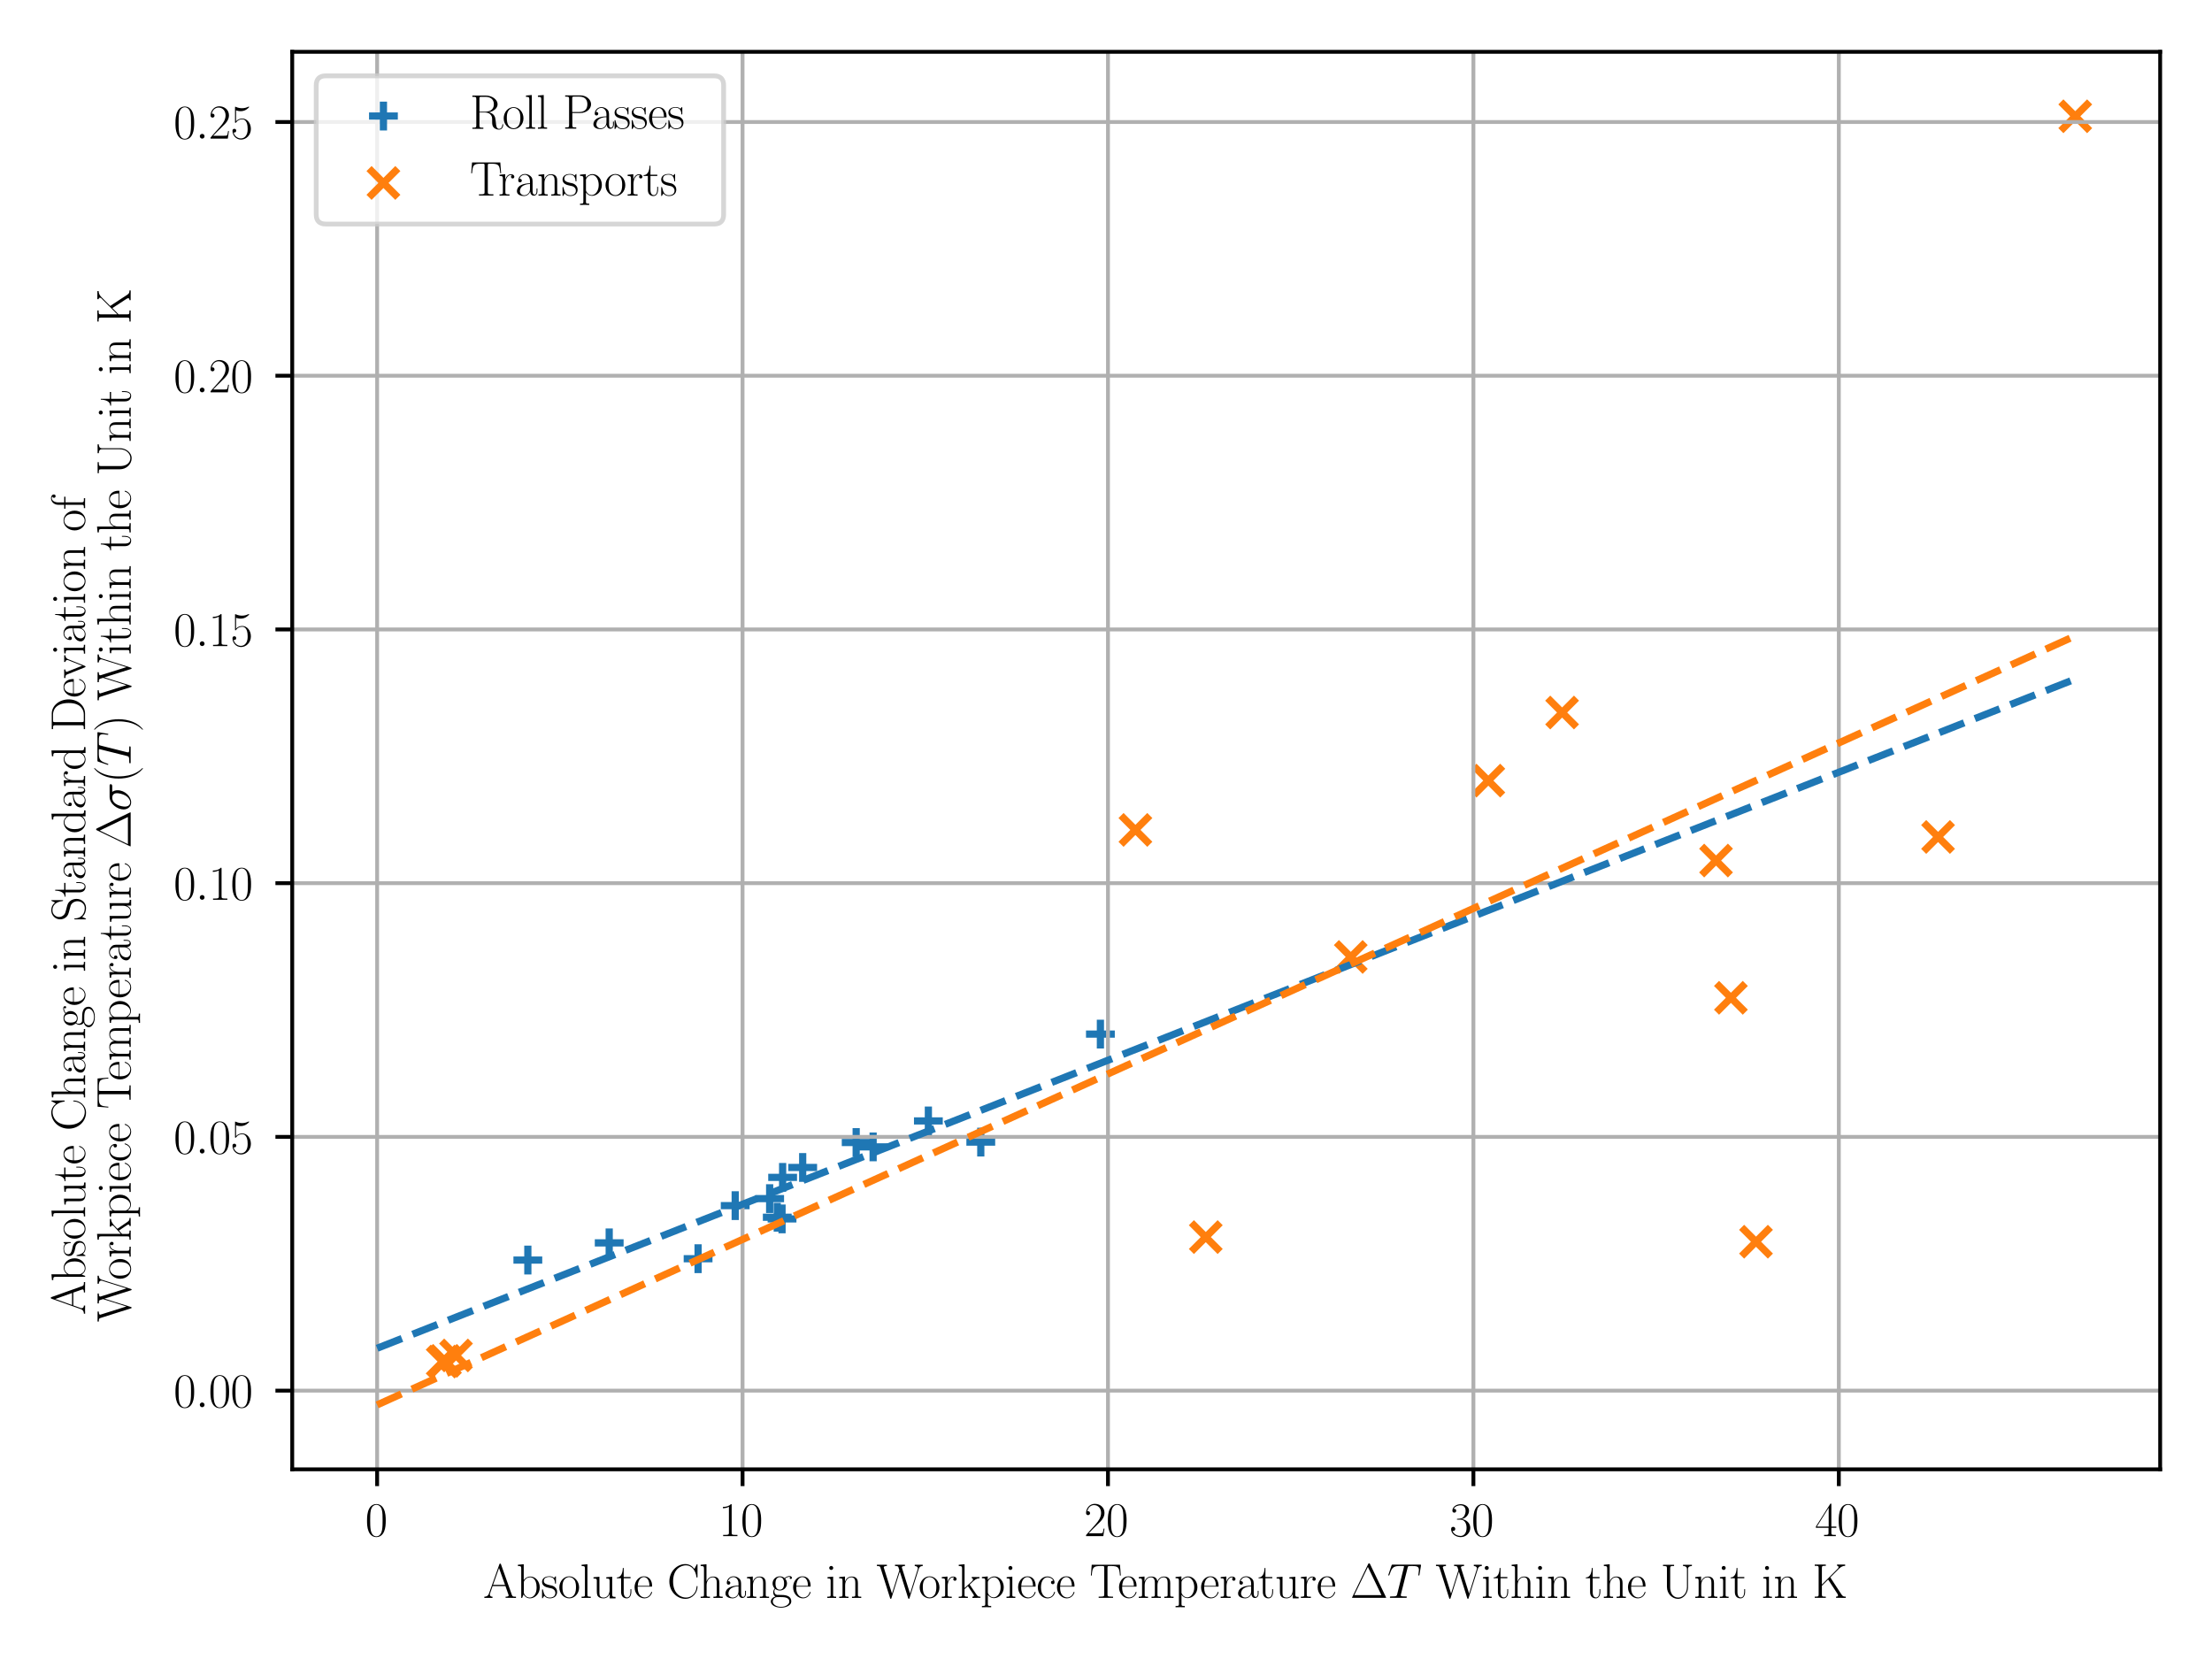 <?xml version="1.0" encoding="utf-8" standalone="no"?>
<!DOCTYPE svg PUBLIC "-//W3C//DTD SVG 1.1//EN"
  "http://www.w3.org/Graphics/SVG/1.1/DTD/svg11.dtd">
<svg xmlns:xlink="http://www.w3.org/1999/xlink" width="460.8pt" height="345.6pt" viewBox="0 0 460.8 345.6" xmlns="http://www.w3.org/2000/svg" version="1.1">
 <defs>
  <style type="text/css">*{stroke-linejoin: round; stroke-linecap: butt}</style>
 </defs>
 <g id="figure_1">
  <g id="patch_1">
   <path d="M 0 345.6 
L 460.8 345.6 
L 460.8 0 
L 0 0 
z
" style="fill: #ffffff"/>
  </g>
  <g id="axes_1">
   <g id="patch_2">
    <path d="M 60.876 306.089 
L 450 306.089 
L 450 10.8 
L 60.876 10.8 
z
" style="fill: #ffffff"/>
   </g>
   <g id="PathCollection_1">
    <defs>
     <path id="m8d5fe3d545" d="M -3 0 
L 3 0 
M 0 3 
L 0 -3 
" style="stroke: #1f77b4; stroke-width: 1.5"/>
    </defs>
    <g clip-path="url(#pdc86ee9c6d)">
     <use xlink:href="#m8d5fe3d545" x="109.959" y="262.491" style="fill: #1f77b4; stroke: #1f77b4; stroke-width: 1.5"/>
     <use xlink:href="#m8d5fe3d545" x="126.908" y="258.914" style="fill: #1f77b4; stroke: #1f77b4; stroke-width: 1.5"/>
     <use xlink:href="#m8d5fe3d545" x="163.035" y="245.269" style="fill: #1f77b4; stroke: #1f77b4; stroke-width: 1.5"/>
     <use xlink:href="#m8d5fe3d545" x="160.333" y="249.691" style="fill: #1f77b4; stroke: #1f77b4; stroke-width: 1.5"/>
     <use xlink:href="#m8d5fe3d545" x="167.214" y="243.201" style="fill: #1f77b4; stroke: #1f77b4; stroke-width: 1.5"/>
     <use xlink:href="#m8d5fe3d545" x="153.156" y="251.154" style="fill: #1f77b4; stroke: #1f77b4; stroke-width: 1.5"/>
     <use xlink:href="#m8d5fe3d545" x="229.234" y="215.424" style="fill: #1f77b4; stroke: #1f77b4; stroke-width: 1.5"/>
     <use xlink:href="#m8d5fe3d545" x="193.397" y="233.509" style="fill: #1f77b4; stroke: #1f77b4; stroke-width: 1.5"/>
     <use xlink:href="#m8d5fe3d545" x="178.357" y="238.003" style="fill: #1f77b4; stroke: #1f77b4; stroke-width: 1.5"/>
     <use xlink:href="#m8d5fe3d545" x="181.888" y="238.913" style="fill: #1f77b4; stroke: #1f77b4; stroke-width: 1.5"/>
     <use xlink:href="#m8d5fe3d545" x="161.917" y="253.575" style="fill: #1f77b4; stroke: #1f77b4; stroke-width: 1.5"/>
     <use xlink:href="#m8d5fe3d545" x="162.913" y="253.921" style="fill: #1f77b4; stroke: #1f77b4; stroke-width: 1.5"/>
     <use xlink:href="#m8d5fe3d545" x="204.315" y="237.921" style="fill: #1f77b4; stroke: #1f77b4; stroke-width: 1.5"/>
     <use xlink:href="#m8d5fe3d545" x="145.424" y="262.209" style="fill: #1f77b4; stroke: #1f77b4; stroke-width: 1.5"/>
    </g>
   </g>
   <g id="PathCollection_2">
    <defs>
     <path id="m61ace11e15" d="M -3 3 
L 3 -3 
M -3 -3 
L 3 3 
" style="stroke: #ff7f0e; stroke-width: 1.5"/>
    </defs>
    <g clip-path="url(#pdc86ee9c6d)">
     <use xlink:href="#m61ace11e15" x="236.529" y="172.887" style="fill: #ff7f0e; stroke: #ff7f0e; stroke-width: 1.5"/>
     <use xlink:href="#m61ace11e15" x="251.186" y="257.71" style="fill: #ff7f0e; stroke: #ff7f0e; stroke-width: 1.5"/>
     <use xlink:href="#m61ace11e15" x="310.045" y="162.616" style="fill: #ff7f0e; stroke: #ff7f0e; stroke-width: 1.5"/>
     <use xlink:href="#m61ace11e15" x="281.39" y="199.35" style="fill: #ff7f0e; stroke: #ff7f0e; stroke-width: 1.5"/>
     <use xlink:href="#m61ace11e15" x="357.481" y="179.267" style="fill: #ff7f0e; stroke: #ff7f0e; stroke-width: 1.5"/>
     <use xlink:href="#m61ace11e15" x="325.415" y="148.43" style="fill: #ff7f0e; stroke: #ff7f0e; stroke-width: 1.5"/>
     <use xlink:href="#m61ace11e15" x="432.313" y="24.222" style="fill: #ff7f0e; stroke: #ff7f0e; stroke-width: 1.5"/>
     <use xlink:href="#m61ace11e15" x="360.581" y="207.86" style="fill: #ff7f0e; stroke: #ff7f0e; stroke-width: 1.5"/>
     <use xlink:href="#m61ace11e15" x="403.736" y="174.353" style="fill: #ff7f0e; stroke: #ff7f0e; stroke-width: 1.5"/>
     <use xlink:href="#m61ace11e15" x="365.809" y="258.67" style="fill: #ff7f0e; stroke: #ff7f0e; stroke-width: 1.5"/>
     <use xlink:href="#m61ace11e15" x="94.997" y="282.363" style="fill: #ff7f0e; stroke: #ff7f0e; stroke-width: 1.5"/>
     <use xlink:href="#m61ace11e15" x="92.214" y="283.641" style="fill: #ff7f0e; stroke: #ff7f0e; stroke-width: 1.5"/>
     <use xlink:href="#m61ace11e15" x="92.7" y="283.493" style="fill: #ff7f0e; stroke: #ff7f0e; stroke-width: 1.5"/>
    </g>
   </g>
   <g id="matplotlib.axis_1">
    <g id="xtick_1">
     <g id="line2d_1">
      <path d="M 78.563 306.089 
L 78.563 10.8 
" clip-path="url(#pdc86ee9c6d)" style="fill: none; stroke: #b0b0b0; stroke-width: 0.8; stroke-linecap: square"/>
     </g>
     <g id="line2d_2">
      <defs>
       <path id="m694c0a8896" d="M 0 0 
L 0 3.5 
" style="stroke: #000000; stroke-width: 0.8"/>
      </defs>
      <g>
       <use xlink:href="#m694c0a8896" x="78.563" y="306.089" style="stroke: #000000; stroke-width: 0.8"/>
      </g>
     </g>
     <g id="text_1">
      <!-- $\mathdefault{0}$ -->
      <g transform="translate(76.073 320.007) scale(0.1 -0.1)">
       <defs>
        <path id="CMR17-30" d="M 2688 2025 
C 2688 2416 2682 3080 2413 3591 
C 2176 4039 1798 4198 1466 4198 
C 1158 4198 768 4058 525 3597 
C 269 3118 243 2524 243 2025 
C 243 1661 250 1106 448 619 
C 723 -39 1216 -128 1466 -128 
C 1760 -128 2208 -7 2470 600 
C 2662 1042 2688 1559 2688 2025 
z
M 1466 -26 
C 1056 -26 813 325 723 812 
C 653 1188 653 1738 653 2096 
C 653 2588 653 2997 736 3387 
C 858 3929 1216 4096 1466 4096 
C 1728 4096 2067 3923 2189 3400 
C 2272 3036 2278 2607 2278 2096 
C 2278 1680 2278 1169 2202 792 
C 2067 95 1690 -26 1466 -26 
z
" transform="scale(0.016)"/>
       </defs>
       <use xlink:href="#CMR17-30" transform="scale(0.996)"/>
      </g>
     </g>
    </g>
    <g id="xtick_2">
     <g id="line2d_3">
      <path d="M 154.688 306.089 
L 154.688 10.8 
" clip-path="url(#pdc86ee9c6d)" style="fill: none; stroke: #b0b0b0; stroke-width: 0.8; stroke-linecap: square"/>
     </g>
     <g id="line2d_4">
      <g>
       <use xlink:href="#m694c0a8896" x="154.688" y="306.089" style="stroke: #000000; stroke-width: 0.8"/>
      </g>
     </g>
     <g id="text_2">
      <!-- $\mathdefault{10}$ -->
      <g transform="translate(149.706 320.007) scale(0.1 -0.1)">
       <defs>
        <path id="CMR17-31" d="M 1702 4058 
C 1702 4192 1696 4192 1606 4192 
C 1357 3916 979 3827 621 3827 
C 602 3827 570 3827 563 3808 
C 557 3795 557 3782 557 3648 
C 755 3648 1088 3686 1344 3839 
L 1344 461 
C 1344 236 1331 160 781 160 
L 589 160 
L 589 0 
C 896 0 1216 0 1523 0 
C 1830 0 2150 0 2458 0 
L 2458 160 
L 2266 160 
C 1715 160 1702 230 1702 458 
L 1702 4058 
z
" transform="scale(0.016)"/>
       </defs>
       <use xlink:href="#CMR17-31" transform="scale(0.996)"/>
       <use xlink:href="#CMR17-30" transform="translate(45.69 0) scale(0.996)"/>
      </g>
     </g>
    </g>
    <g id="xtick_3">
     <g id="line2d_5">
      <path d="M 230.812 306.089 
L 230.812 10.8 
" clip-path="url(#pdc86ee9c6d)" style="fill: none; stroke: #b0b0b0; stroke-width: 0.8; stroke-linecap: square"/>
     </g>
     <g id="line2d_6">
      <g>
       <use xlink:href="#m694c0a8896" x="230.812" y="306.089" style="stroke: #000000; stroke-width: 0.8"/>
      </g>
     </g>
     <g id="text_3">
      <!-- $\mathdefault{20}$ -->
      <g transform="translate(225.831 320.007) scale(0.1 -0.1)">
       <defs>
        <path id="CMR17-32" d="M 2669 989 
L 2554 989 
C 2490 536 2438 459 2413 420 
C 2381 369 1920 369 1830 369 
L 602 369 
C 832 619 1280 1072 1824 1597 
C 2214 1967 2669 2402 2669 3035 
C 2669 3790 2067 4224 1395 4224 
C 691 4224 262 3604 262 3030 
C 262 2780 448 2748 525 2748 
C 589 2748 781 2787 781 3010 
C 781 3207 614 3264 525 3264 
C 486 3264 448 3258 422 3245 
C 544 3790 915 4058 1306 4058 
C 1862 4058 2227 3617 2227 3035 
C 2227 2479 1901 2000 1536 1584 
L 262 146 
L 262 0 
L 2515 0 
L 2669 989 
z
" transform="scale(0.016)"/>
       </defs>
       <use xlink:href="#CMR17-32" transform="scale(0.996)"/>
       <use xlink:href="#CMR17-30" transform="translate(45.69 0) scale(0.996)"/>
      </g>
     </g>
    </g>
    <g id="xtick_4">
     <g id="line2d_7">
      <path d="M 306.937 306.089 
L 306.937 10.8 
" clip-path="url(#pdc86ee9c6d)" style="fill: none; stroke: #b0b0b0; stroke-width: 0.8; stroke-linecap: square"/>
     </g>
     <g id="line2d_8">
      <g>
       <use xlink:href="#m694c0a8896" x="306.937" y="306.089" style="stroke: #000000; stroke-width: 0.8"/>
      </g>
     </g>
     <g id="text_4">
      <!-- $\mathdefault{30}$ -->
      <g transform="translate(301.955 320.007) scale(0.1 -0.1)">
       <defs>
        <path id="CMR17-33" d="M 1414 2157 
C 1984 2157 2234 1662 2234 1090 
C 2234 320 1824 25 1453 25 
C 1114 25 563 194 390 693 
C 422 680 454 680 486 680 
C 640 680 755 782 755 948 
C 755 1133 614 1216 486 1216 
C 378 1216 211 1165 211 926 
C 211 335 787 -128 1466 -128 
C 2176 -128 2720 430 2720 1085 
C 2720 1707 2208 2157 1600 2227 
C 2086 2328 2554 2756 2554 3329 
C 2554 3820 2048 4179 1472 4179 
C 890 4179 378 3829 378 3329 
C 378 3110 544 3072 627 3072 
C 762 3072 877 3155 877 3321 
C 877 3486 762 3569 627 3569 
C 602 3569 570 3569 544 3557 
C 730 3959 1235 4032 1459 4032 
C 1683 4032 2106 3925 2106 3320 
C 2106 3143 2080 2828 1862 2550 
C 1670 2304 1453 2304 1242 2284 
C 1210 2284 1062 2269 1037 2269 
C 992 2263 966 2257 966 2208 
C 966 2163 973 2157 1101 2157 
L 1414 2157 
z
" transform="scale(0.016)"/>
       </defs>
       <use xlink:href="#CMR17-33" transform="scale(0.996)"/>
       <use xlink:href="#CMR17-30" transform="translate(45.69 0) scale(0.996)"/>
      </g>
     </g>
    </g>
    <g id="xtick_5">
     <g id="line2d_9">
      <path d="M 383.061 306.089 
L 383.061 10.8 
" clip-path="url(#pdc86ee9c6d)" style="fill: none; stroke: #b0b0b0; stroke-width: 0.8; stroke-linecap: square"/>
     </g>
     <g id="line2d_10">
      <g>
       <use xlink:href="#m694c0a8896" x="383.061" y="306.089" style="stroke: #000000; stroke-width: 0.8"/>
      </g>
     </g>
     <g id="text_5">
      <!-- $\mathdefault{40}$ -->
      <g transform="translate(378.08 320.007) scale(0.1 -0.1)">
       <defs>
        <path id="CMR17-34" d="M 2150 4122 
C 2150 4256 2144 4256 2029 4256 
L 128 1254 
L 128 1088 
L 1779 1088 
L 1779 457 
C 1779 224 1766 160 1318 160 
L 1197 160 
L 1197 0 
C 1402 0 1747 0 1965 0 
C 2182 0 2528 0 2733 0 
L 2733 160 
L 2611 160 
C 2163 160 2150 224 2150 457 
L 2150 1088 
L 2803 1088 
L 2803 1254 
L 2150 1254 
L 2150 4122 
z
M 1798 3703 
L 1798 1254 
L 256 1254 
L 1798 3703 
z
" transform="scale(0.016)"/>
       </defs>
       <use xlink:href="#CMR17-34" transform="scale(0.996)"/>
       <use xlink:href="#CMR17-30" transform="translate(45.69 0) scale(0.996)"/>
      </g>
     </g>
    </g>
    <g id="text_6">
     <!-- Absolute Change in Workpiece Temperature $\Delta\Temperature$ Within the Unit in \unit{\kelvin} -->
     <g transform="translate(100.666 332.863) scale(0.1 -0.1)">
      <defs>
       <path id="CMR17-41" d="M 2323 4378 
C 2291 4461 2278 4480 2214 4480 
C 2150 4480 2138 4461 2106 4378 
L 749 566 
C 627 223 371 153 147 153 
L 147 -13 
C 262 0 518 0 640 0 
C 800 0 1056 0 1210 -13 
L 1210 153 
C 909 153 864 361 864 439 
C 864 497 877 530 890 569 
L 1229 1536 
L 2906 1536 
L 3290 442 
C 3322 365 3322 352 3322 327 
C 3322 153 3046 153 2925 153 
L 2925 0 
C 3110 0 3443 0 3642 0 
C 3808 0 4128 0 4282 -13 
L 4282 153 
C 3942 153 3827 153 3744 387 
L 2323 4378 
z
M 2067 3893 
L 2848 1702 
L 1286 1702 
L 2067 3893 
z
" transform="scale(0.016)"/>
       <path id="CMR17-62" d="M 960 4396 
L 198 4326 
L 198 4160 
C 576 4160 634 4122 634 3817 
L 634 -13 
L 749 -13 
L 934 441 
C 1120 141 1395 -64 1766 -64 
C 2406 -64 3053 500 3053 1370 
C 3053 2188 2477 2790 1830 2790 
C 1434 2790 1152 2579 960 2330 
L 960 4396 
z
M 973 2004 
C 973 2118 973 2138 1062 2272 
C 1312 2657 1670 2688 1792 2688 
C 1984 2688 2643 2585 2643 1376 
C 2643 108 1888 38 1734 38 
C 1536 38 1248 114 1043 486 
C 973 608 973 621 973 735 
L 973 2004 
z
" transform="scale(0.016)"/>
       <path id="CMR17-73" d="M 1978 2697 
C 1978 2813 1971 2819 1933 2819 
C 1907 2819 1901 2813 1824 2717 
C 1805 2691 1747 2626 1728 2601 
C 1523 2819 1235 2819 1126 2819 
C 416 2819 160 2447 160 2076 
C 160 1498 813 1365 998 1325 
C 1402 1243 1542 1217 1677 1101 
C 1760 1025 1901 884 1901 654 
C 1901 384 1747 38 1158 38 
C 602 38 403 460 288 1021 
C 269 1110 269 1117 218 1117 
C 166 1117 160 1110 160 983 
L 160 63 
C 160 -51 166 -58 205 -58 
C 237 -58 243 -51 275 0 
C 314 57 410 211 448 276 
C 576 103 800 -64 1158 -64 
C 1792 -64 2131 283 2131 784 
C 2131 1112 1958 1285 1875 1362 
C 1683 1561 1459 1606 1190 1657 
C 838 1735 390 1825 390 2217 
C 390 2383 480 2737 1126 2737 
C 1811 2737 1850 2094 1862 1888 
C 1869 1856 1901 1849 1920 1849 
C 1978 1849 1978 1869 1978 1978 
L 1978 2697 
z
" transform="scale(0.016)"/>
       <path id="CMR17-6f" d="M 2758 1356 
C 2758 2176 2163 2816 1466 2816 
C 768 2816 173 2176 173 1356 
C 173 551 768 -64 1466 -64 
C 2163 -64 2758 551 2758 1356 
z
M 1466 51 
C 1165 51 909 230 762 480 
C 602 767 582 1126 582 1408 
C 582 1677 595 2010 762 2298 
C 890 2509 1139 2714 1466 2714 
C 1754 2714 1997 2554 2150 2330 
C 2349 2029 2349 1607 2349 1408 
C 2349 1158 2336 775 2163 467 
C 1984 173 1709 51 1466 51 
z
" transform="scale(0.016)"/>
       <path id="CMR17-6c" d="M 979 4396 
L 218 4326 
L 218 4160 
C 595 4160 653 4122 653 3817 
L 653 426 
C 653 184 627 153 218 153 
L 218 -13 
C 371 0 653 0 813 0 
C 979 0 1261 0 1414 -13 
L 1414 153 
C 1005 153 979 178 979 426 
L 979 4396 
z
" transform="scale(0.016)"/>
       <path id="CMR17-75" d="M 1882 2693 
L 1882 2528 
C 2259 2528 2317 2489 2317 2186 
L 2317 1032 
C 2317 500 2029 38 1555 38 
C 1030 38 986 348 986 678 
L 986 2763 
L 211 2693 
L 211 2528 
C 467 2528 640 2528 646 2274 
L 646 1058 
C 646 633 646 361 813 183 
C 896 101 1056 -64 1517 -64 
C 2061 -64 2272 377 2323 506 
L 2330 506 
L 2330 -63 
L 3091 -63 
L 3091 128 
C 2714 128 2656 166 2656 473 
L 2656 2763 
L 1882 2693 
z
" transform="scale(0.016)"/>
       <path id="CMR17-74" d="M 966 2560 
L 1862 2560 
L 1862 2725 
L 966 2725 
L 966 3904 
L 851 3904 
C 838 3245 614 2668 70 2668 
L 70 2560 
L 627 2560 
L 627 771 
C 627 650 627 -64 1370 -64 
C 1747 -64 1965 306 1965 777 
L 1965 1140 
L 1850 1140 
L 1850 783 
C 1850 344 1677 51 1408 51 
C 1222 51 966 178 966 758 
L 966 2560 
z
" transform="scale(0.016)"/>
       <path id="CMR17-65" d="M 2438 1472 
C 2464 1498 2464 1511 2464 1576 
C 2464 2238 2118 2816 1389 2816 
C 710 2816 173 2169 173 1383 
C 173 551 781 -64 1459 -64 
C 2176 -64 2458 607 2458 740 
C 2458 784 2419 784 2406 784 
C 2362 784 2355 771 2330 696 
C 2189 265 1837 51 1504 51 
C 1229 51 954 203 781 480 
C 582 803 582 1176 582 1472 
L 2438 1472 
z
M 589 1568 
C 634 2505 1126 2714 1382 2714 
C 1818 2714 2112 2297 2118 1568 
L 589 1568 
z
" transform="scale(0.016)"/>
       <path id="CMR17-43" d="M 3974 4289 
C 3974 4403 3968 4410 3930 4410 
C 3904 4410 3898 4403 3853 4327 
L 3571 3792 
C 3258 4187 2874 4416 2381 4416 
C 1286 4416 294 3456 294 2148 
C 294 826 1286 -128 2387 -128 
C 3366 -128 3974 730 3974 1461 
C 3974 1524 3974 1550 3917 1550 
C 3866 1550 3866 1531 3859 1474 
C 3808 585 3168 38 2477 38 
C 1824 38 781 495 781 2147 
C 781 3805 1843 4250 2464 4250 
C 3187 4250 3712 3628 3834 2745 
C 3846 2668 3846 2655 3904 2655 
C 3974 2655 3974 2668 3974 2783 
L 3974 4289 
z
" transform="scale(0.016)"/>
       <path id="CMR17-68" d="M 2656 1933 
C 2656 2259 2592 2790 1837 2790 
C 1312 2790 1056 2368 979 2157 
L 973 2157 
L 973 4396 
L 211 4326 
L 211 4160 
C 589 4160 646 4122 646 3817 
L 646 426 
C 646 184 621 153 211 153 
L 211 -13 
C 365 0 646 0 813 0 
C 979 0 1267 0 1421 -13 
L 1421 153 
C 1011 153 986 178 986 428 
L 986 1658 
C 986 2247 1344 2688 1792 2688 
C 2266 2688 2317 2266 2317 1958 
L 2317 428 
C 2317 184 2291 153 1882 153 
L 1882 -13 
C 2035 0 2317 0 2483 0 
C 2650 0 2938 0 3091 -13 
L 3091 153 
C 2682 153 2656 178 2656 428 
L 2656 1933 
z
" transform="scale(0.016)"/>
       <path id="CMR17-61" d="M 2304 1653 
C 2304 2072 2304 2294 2035 2543 
C 1798 2752 1523 2816 1306 2816 
C 800 2816 435 2407 435 1971 
C 435 1728 627 1728 666 1728 
C 749 1728 896 1778 896 1954 
C 896 2112 774 2181 666 2181 
C 640 2181 608 2174 589 2168 
C 723 2592 1069 2714 1293 2714 
C 1613 2714 1965 2429 1965 1885 
L 1965 1600 
C 1587 1600 1133 1549 774 1357 
C 371 1133 256 813 256 570 
C 256 77 832 -64 1171 -64 
C 1523 -64 1850 139 1990 511 
C 2003 233 2182 -18 2464 -18 
C 2598 -18 2938 70 2938 567 
L 2938 920 
L 2822 920 
L 2822 562 
C 2822 178 2650 128 2566 128 
C 2304 128 2304 458 2304 738 
L 2304 1653 
z
M 1965 870 
C 1965 317 1568 38 1216 38 
C 896 38 646 275 646 570 
C 646 761 730 1100 1101 1305 
C 1408 1478 1760 1504 1965 1504 
L 1965 870 
z
" transform="scale(0.016)"/>
       <path id="CMR17-6e" d="M 2656 1933 
C 2656 2259 2592 2790 1837 2790 
C 1331 2790 1069 2400 973 2144 
L 966 2144 
L 966 2790 
L 211 2720 
L 211 2554 
C 589 2554 646 2515 646 2208 
L 646 428 
C 646 184 621 153 211 153 
L 211 -13 
C 365 0 646 0 813 0 
C 979 0 1267 0 1421 -13 
L 1421 153 
C 1011 153 986 178 986 428 
L 986 1658 
C 986 2247 1344 2688 1792 2688 
C 2266 2688 2317 2266 2317 1958 
L 2317 428 
C 2317 184 2291 153 1882 153 
L 1882 -13 
C 2035 0 2317 0 2483 0 
C 2650 0 2938 0 3091 -13 
L 3091 153 
C 2682 153 2656 178 2656 428 
L 2656 1933 
z
" transform="scale(0.016)"/>
       <path id="CMR17-67" d="M 710 1164 
C 832 1068 1043 960 1299 960 
C 1805 960 2240 1357 2240 1888 
C 2240 2054 2189 2310 1997 2509 
C 2176 2692 2438 2752 2586 2752 
C 2611 2752 2650 2752 2682 2734 
C 2656 2728 2598 2703 2598 2605 
C 2598 2527 2656 2471 2739 2471 
C 2835 2471 2886 2533 2886 2614 
C 2886 2731 2790 2854 2586 2854 
C 2330 2854 2106 2738 1926 2580 
C 1734 2753 1504 2816 1299 2816 
C 794 2816 358 2419 358 1888 
C 358 1522 570 1292 634 1228 
C 442 1004 442 743 442 711 
C 442 545 506 302 723 168 
C 390 85 128 -169 128 -486 
C 128 -943 736 -1280 1466 -1280 
C 2170 -1280 2803 -956 2803 -479 
C 2803 384 1856 384 1363 384 
C 1216 384 954 384 922 391 
C 723 423 589 602 589 826 
C 589 883 589 1024 710 1164 
z
M 1299 1068 
C 736 1068 736 1760 736 1889 
C 736 2016 736 2708 1299 2708 
C 1862 2708 1862 2016 1862 1889 
C 1862 1760 1862 1068 1299 1068 
z
M 1466 -1171 
C 826 -1171 384 -835 384 -486 
C 384 -289 493 -105 634 -4 
C 794 104 858 104 1293 104 
C 1818 104 2547 104 2547 -486 
C 2547 -835 2106 -1171 1466 -1171 
z
" transform="scale(0.016)"/>
       <path id="CMR17-69" d="M 992 3909 
C 992 4049 877 4170 730 4170 
C 589 4170 467 4056 467 3909 
C 467 3769 582 3648 730 3648 
C 870 3648 992 3763 992 3909 
z
M 243 2706 
L 243 2541 
C 602 2541 653 2502 653 2197 
L 653 427 
C 653 184 627 153 218 153 
L 218 -13 
C 371 0 646 0 806 0 
C 960 0 1222 0 1370 -13 
L 1370 153 
C 992 153 979 191 979 420 
L 979 2776 
L 243 2706 
z
" transform="scale(0.016)"/>
       <path id="CMR17-57" d="M 5523 3764 
C 5581 3936 5677 4160 6048 4160 
L 6048 4326 
C 5939 4326 5715 4326 5600 4326 
C 5440 4326 5158 4326 5005 4332 
L 5005 4160 
C 5293 4160 5414 4000 5414 3847 
C 5414 3802 5408 3777 5382 3707 
L 4390 555 
L 3347 3873 
C 3328 3937 3322 3963 3322 3988 
C 3322 4160 3603 4160 3725 4160 
L 3725 4326 
C 3539 4326 3219 4326 3021 4326 
C 2861 4326 2573 4326 2426 4332 
L 2426 4160 
C 2720 4160 2797 4141 2861 4027 
C 2886 3969 2989 3638 2989 3619 
C 2989 3593 2976 3555 2970 3536 
L 2029 561 
L 986 3867 
C 954 3957 954 3969 954 3982 
C 954 4160 1235 4160 1363 4160 
L 1363 4326 
C 1178 4326 858 4326 659 4326 
C 493 4326 211 4326 58 4332 
L 58 4160 
C 442 4160 467 4122 531 3918 
L 1779 -20 
C 1811 -115 1811 -128 1869 -128 
C 1920 -128 1939 -115 1965 -26 
L 3053 3433 
L 4141 -26 
C 4166 -115 4186 -128 4237 -128 
C 4294 -128 4294 -115 4326 -20 
L 5523 3764 
z
" transform="scale(0.016)"/>
       <path id="CMR17-72" d="M 960 1497 
C 960 2112 1222 2688 1702 2688 
C 1747 2688 1792 2682 1837 2662 
C 1837 2662 1696 2617 1696 2452 
C 1696 2298 1818 2234 1914 2234 
C 1990 2234 2131 2279 2131 2458 
C 2131 2663 1926 2790 1709 2790 
C 1222 2790 1011 2317 947 2093 
L 941 2093 
L 941 2790 
L 198 2720 
L 198 2554 
C 576 2554 634 2515 634 2208 
L 634 428 
C 634 184 608 153 198 153 
L 198 -13 
C 352 0 646 0 813 0 
C 998 0 1325 0 1498 -13 
L 1498 153 
C 1037 153 960 153 960 440 
L 960 1497 
z
" transform="scale(0.016)"/>
       <path id="CMR17-6b" d="M 1670 1673 
C 1664 1686 1632 1724 1632 1743 
C 1632 1756 2086 2171 2144 2222 
C 2509 2528 2739 2560 2906 2560 
L 2906 2733 
C 2867 2733 2854 2733 2848 2720 
L 2534 2720 
C 2355 2720 2080 2720 1907 2733 
L 1907 2566 
C 1997 2559 2061 2508 2061 2419 
C 2061 2291 1933 2170 1926 2170 
L 960 1289 
L 960 4396 
L 198 4326 
L 198 4160 
C 576 4160 634 4122 634 3817 
L 634 426 
C 634 184 608 153 198 153 
L 198 -13 
C 352 0 634 0 794 0 
C 954 0 1235 0 1389 -13 
L 1389 153 
C 979 153 954 178 954 428 
L 954 1130 
L 1395 1532 
L 2042 574 
C 2118 459 2182 369 2182 286 
C 2182 172 2067 153 1990 153 
L 1990 -13 
C 2144 0 2419 0 2579 0 
C 2694 0 2931 0 3040 0 
L 3040 153 
C 2739 153 2669 210 2477 491 
L 1670 1673 
z
" transform="scale(0.016)"/>
       <path id="CMR17-70" d="M 1408 -1063 
C 998 -1063 973 -1037 973 -789 
L 973 402 
C 1158 134 1427 -38 1766 -38 
C 2406 -38 3053 523 3053 1388 
C 3053 2191 2496 2802 1837 2802 
C 1453 2802 1139 2592 960 2338 
L 960 2802 
L 198 2732 
L 198 2567 
C 576 2567 634 2528 634 2223 
L 634 -789 
C 634 -1031 608 -1063 198 -1063 
L 198 -1228 
C 352 -1216 634 -1216 800 -1216 
C 966 -1216 1254 -1216 1408 -1228 
L 1408 -1063 
z
M 973 2012 
C 973 2102 973 2235 1222 2471 
C 1254 2497 1472 2688 1792 2688 
C 2259 2688 2643 2108 2643 1382 
C 2643 656 2234 64 1728 64 
C 1498 64 1248 172 1056 472 
C 973 612 973 650 973 752 
L 973 2012 
z
" transform="scale(0.016)"/>
       <path id="CMR17-63" d="M 2234 2240 
C 2112 2240 1933 2240 1933 2017 
C 1933 1838 2080 1787 2163 1787 
C 2208 1787 2394 1807 2394 2024 
C 2394 2467 1958 2803 1466 2803 
C 787 2803 211 2178 211 1363 
C 211 516 813 -64 1466 -64 
C 2259 -64 2458 677 2458 748 
C 2458 774 2451 793 2406 793 
C 2362 793 2355 787 2330 703 
C 2163 180 1798 51 1523 51 
C 1114 51 621 427 621 1369 
C 621 2338 1094 2688 1472 2688 
C 1722 2688 2093 2573 2234 2240 
z
" transform="scale(0.016)"/>
       <path id="CMR17-54" d="M 3981 4326 
L 288 4326 
L 179 2918 
L 294 2918 
C 378 3976 467 4160 1453 4160 
C 1568 4160 1754 4160 1805 4154 
C 1926 4135 1926 4058 1926 3912 
L 1926 459 
C 1926 230 1907 160 1376 160 
L 1197 160 
L 1197 0 
C 1504 0 1824 0 2138 0 
C 2451 0 2771 0 3078 0 
L 3078 160 
L 2899 160 
C 2368 160 2349 230 2349 459 
L 2349 3912 
C 2349 4052 2349 4129 2464 4154 
C 2515 4160 2701 4160 2816 4160 
C 3795 4160 3891 3976 3974 2918 
L 4090 2918 
L 3981 4326 
z
" transform="scale(0.016)"/>
       <path id="CMR17-6d" d="M 4326 1933 
C 4326 2252 4269 2790 3507 2790 
C 3072 2790 2771 2496 2656 2151 
L 2650 2151 
C 2573 2676 2195 2790 1837 2790 
C 1331 2790 1069 2400 973 2144 
L 966 2144 
L 966 2790 
L 211 2720 
L 211 2554 
C 589 2554 646 2515 646 2208 
L 646 428 
C 646 184 621 153 211 153 
L 211 -13 
C 365 0 646 0 813 0 
C 979 0 1267 0 1421 -13 
L 1421 153 
C 1011 153 986 178 986 428 
L 986 1658 
C 986 2247 1344 2688 1792 2688 
C 2266 2688 2317 2266 2317 1958 
L 2317 428 
C 2317 184 2291 153 1882 153 
L 1882 -13 
C 2035 0 2317 0 2483 0 
C 2650 0 2938 0 3091 -13 
L 3091 153 
C 2682 153 2656 178 2656 428 
L 2656 1658 
C 2656 2247 3014 2688 3462 2688 
C 3936 2688 3987 2266 3987 1958 
L 3987 428 
C 3987 184 3962 153 3552 153 
L 3552 -13 
C 3706 0 3987 0 4154 0 
C 4320 0 4608 0 4762 -13 
L 4762 153 
C 4352 153 4326 178 4326 428 
L 4326 1933 
z
" transform="scale(0.016)"/>
       <path id="CMR17-1" d="M 2598 4403 
C 2547 4512 2522 4512 2470 4512 
C 2394 4512 2387 4499 2342 4409 
L 269 109 
C 262 96 237 38 237 32 
C 237 6 243 0 358 0 
L 4576 0 
C 4691 0 4698 6 4698 32 
C 4698 38 4672 96 4666 109 
L 2598 4403 
z
M 2310 4038 
L 4083 358 
L 531 358 
L 2310 4038 
z
" transform="scale(0.016)"/>
       <path id="CMMI12-54" d="M 2669 3910 
C 2707 4064 2720 4121 2816 4147 
C 2867 4160 3078 4160 3213 4160 
C 3853 4160 4154 4134 4154 3634 
C 4154 3537 4128 3295 4090 3057 
L 4083 2980 
C 4083 2954 4109 2916 4147 2916 
C 4211 2916 4211 2948 4230 3050 
L 4416 4184 
C 4429 4243 4429 4256 4429 4275 
C 4429 4345 4390 4345 4262 4345 
L 762 4345 
C 614 4345 608 4339 570 4224 
L 179 3070 
C 173 3056 154 2986 154 2980 
C 154 2948 179 2916 218 2916 
C 269 2916 282 2941 307 3024 
C 576 3801 710 4160 1562 4160 
L 1990 4160 
C 2144 4160 2208 4160 2208 4089 
C 2208 4069 2208 4057 2176 3941 
L 1318 499 
C 1254 249 1242 185 563 185 
C 403 185 358 185 358 64 
C 358 0 429 0 461 0 
C 621 0 787 0 947 0 
L 1946 0 
C 2106 0 2278 0 2438 0 
C 2509 0 2573 0 2573 121 
C 2573 185 2528 185 2362 185 
C 1786 185 1786 243 1786 339 
C 1786 346 1786 391 1811 494 
L 2669 3910 
z
" transform="scale(0.016)"/>
       <path id="CMR17-55" d="M 3456 1433 
C 3456 579 2899 38 2291 38 
C 1965 38 1670 210 1491 477 
C 1286 783 1261 1178 1261 1401 
L 1261 3874 
C 1261 4160 1331 4160 1773 4160 
L 1773 4320 
C 1587 4320 1248 4320 1050 4320 
C 851 4320 512 4320 326 4320 
L 326 4160 
C 768 4160 838 4160 838 3874 
L 838 1433 
C 838 516 1536 -128 2278 -128 
C 3110 -128 3590 719 3590 1344 
L 3590 3766 
C 3590 4122 3917 4160 4102 4160 
L 4102 4326 
C 3955 4320 3686 4320 3526 4320 
C 3366 4320 3091 4320 2944 4326 
L 2944 4160 
C 3456 4160 3456 3861 3456 3702 
L 3456 1433 
z
" transform="scale(0.016)"/>
       <path id="CMR17-4b" d="M 2362 2675 
L 3469 3782 
C 3699 4006 3942 4186 4301 4186 
L 4301 4352 
C 4173 4352 4013 4352 3885 4352 
C 3712 4352 3411 4352 3245 4358 
L 3245 4192 
C 3411 4180 3437 4065 3437 4019 
C 3437 3975 3411 3905 3386 3867 
L 1261 1738 
L 1261 3900 
C 1261 4186 1331 4186 1773 4186 
L 1773 4352 
C 1587 4352 1248 4352 1050 4352 
C 851 4352 512 4352 326 4352 
L 326 4186 
C 768 4186 838 4186 838 3899 
L 838 446 
C 838 160 768 160 326 160 
L 326 0 
C 512 0 851 0 1050 0 
C 1248 0 1587 0 1773 0 
L 1773 160 
C 1331 160 1261 160 1261 447 
L 1261 1579 
L 2080 2390 
L 3290 537 
C 3328 473 3373 390 3373 326 
C 3373 160 3194 160 3110 160 
L 3110 0 
C 3315 0 3610 0 3821 0 
C 3974 0 4237 0 4384 -6 
L 4384 160 
C 4077 160 3981 198 3789 493 
L 2362 2675 
z
" transform="scale(0.016)"/>
      </defs>
      <use xlink:href="#CMR17-41" transform="scale(0.996)"/>
      <use xlink:href="#CMR17-62" transform="translate(69.072 0) scale(0.996)"/>
      <use xlink:href="#CMR17-73" transform="translate(119.968 0) scale(0.996)"/>
      <use xlink:href="#CMR17-6f" transform="translate(155.769 0) scale(0.996)"/>
      <use xlink:href="#CMR17-6c" transform="translate(201.46 0) scale(0.996)"/>
      <use xlink:href="#CMR17-75" transform="translate(226.331 0) scale(0.996)"/>
      <use xlink:href="#CMR17-74" transform="translate(277.226 0) scale(0.996)"/>
      <use xlink:href="#CMR17-65" transform="translate(312.507 0) scale(0.996)"/>
      <use xlink:href="#CMR17-43" transform="translate(383.068 0) scale(0.996)"/>
      <use xlink:href="#CMR17-68" transform="translate(449.578 0) scale(0.996)"/>
      <use xlink:href="#CMR17-61" transform="translate(500.474 0) scale(0.996)"/>
      <use xlink:href="#CMR17-6e" transform="translate(546.164 0) scale(0.996)"/>
      <use xlink:href="#CMR17-67" transform="translate(597.06 0) scale(0.996)"/>
      <use xlink:href="#CMR17-65" transform="translate(642.75 0) scale(0.996)"/>
      <use xlink:href="#CMR17-69" transform="translate(713.312 0) scale(0.996)"/>
      <use xlink:href="#CMR17-6e" transform="translate(738.183 0) scale(0.996)"/>
      <use xlink:href="#CMR17-57" transform="translate(819.154 0) scale(0.996)"/>
      <use xlink:href="#CMR17-6f" transform="translate(906.443 0) scale(0.996)"/>
      <use xlink:href="#CMR17-72" transform="translate(952.134 0) scale(0.996)"/>
      <use xlink:href="#CMR17-6b" transform="translate(987.415 0) scale(0.996)"/>
      <use xlink:href="#CMR17-70" transform="translate(1035.708 0) scale(0.996)"/>
      <use xlink:href="#CMR17-69" transform="translate(1086.603 0) scale(0.996)"/>
      <use xlink:href="#CMR17-65" transform="translate(1111.474 0) scale(0.996)"/>
      <use xlink:href="#CMR17-63" transform="translate(1151.96 0) scale(0.996)"/>
      <use xlink:href="#CMR17-65" transform="translate(1192.445 0) scale(0.996)"/>
      <use xlink:href="#CMR17-54" transform="translate(1263.007 0) scale(0.996)"/>
      <use xlink:href="#CMR17-65" transform="translate(1321.71 0) scale(0.996)"/>
      <use xlink:href="#CMR17-6d" transform="translate(1362.195 0) scale(0.996)"/>
      <use xlink:href="#CMR17-70" transform="translate(1439.115 0) scale(0.996)"/>
      <use xlink:href="#CMR17-65" transform="translate(1492.613 0) scale(0.996)"/>
      <use xlink:href="#CMR17-72" transform="translate(1533.098 0) scale(0.996)"/>
      <use xlink:href="#CMR17-61" transform="translate(1568.379 0) scale(0.996)"/>
      <use xlink:href="#CMR17-74" transform="translate(1614.07 0) scale(0.996)"/>
      <use xlink:href="#CMR17-75" transform="translate(1649.35 0) scale(0.996)"/>
      <use xlink:href="#CMR17-72" transform="translate(1700.246 0) scale(0.996)"/>
      <use xlink:href="#CMR17-65" transform="translate(1735.526 0) scale(0.996)"/>
      <use xlink:href="#CMR17-1" transform="translate(1806.088 0) scale(0.996)"/>
      <use xlink:href="#CMMI12-54" transform="translate(1883.008 0) scale(0.996)"/>
      <use xlink:href="#CMR17-57" transform="translate(1983.807 0) scale(0.996)"/>
      <use xlink:href="#CMR17-69" transform="translate(2078.904 0) scale(0.996)"/>
      <use xlink:href="#CMR17-74" transform="translate(2103.775 0) scale(0.996)"/>
      <use xlink:href="#CMR17-68" transform="translate(2139.056 0) scale(0.996)"/>
      <use xlink:href="#CMR17-69" transform="translate(2189.951 0) scale(0.996)"/>
      <use xlink:href="#CMR17-6e" transform="translate(2214.822 0) scale(0.996)"/>
      <use xlink:href="#CMR17-74" transform="translate(2295.794 0) scale(0.996)"/>
      <use xlink:href="#CMR17-68" transform="translate(2331.074 0) scale(0.996)"/>
      <use xlink:href="#CMR17-65" transform="translate(2381.97 0) scale(0.996)"/>
      <use xlink:href="#CMR17-55" transform="translate(2452.531 0) scale(0.996)"/>
      <use xlink:href="#CMR17-6e" transform="translate(2521.604 0) scale(0.996)"/>
      <use xlink:href="#CMR17-69" transform="translate(2572.499 0) scale(0.996)"/>
      <use xlink:href="#CMR17-74" transform="translate(2597.37 0) scale(0.996)"/>
      <use xlink:href="#CMR17-69" transform="translate(2662.727 0) scale(0.996)"/>
      <use xlink:href="#CMR17-6e" transform="translate(2687.598 0) scale(0.996)"/>
      <use xlink:href="#CMR17-4b" transform="translate(2768.569 0) scale(0.996)"/>
     </g>
    </g>
   </g>
   <g id="matplotlib.axis_2">
    <g id="ytick_1">
     <g id="line2d_11">
      <path d="M 60.876 289.691 
L 450 289.691 
" clip-path="url(#pdc86ee9c6d)" style="fill: none; stroke: #b0b0b0; stroke-width: 0.8; stroke-linecap: square"/>
     </g>
     <g id="line2d_12">
      <defs>
       <path id="m7e92557d65" d="M 0 0 
L -3.5 0 
" style="stroke: #000000; stroke-width: 0.8"/>
      </defs>
      <g>
       <use xlink:href="#m7e92557d65" x="60.876" y="289.691" style="stroke: #000000; stroke-width: 0.8"/>
      </g>
     </g>
     <g id="text_7">
      <!-- $\mathdefault{0.00}$ -->
      <g transform="translate(36.164 293.15) scale(0.1 -0.1)">
       <defs>
        <path id="CMMI12-3a" d="M 1178 307 
C 1178 492 1024 619 870 619 
C 685 619 557 466 557 313 
C 557 128 710 0 864 0 
C 1050 0 1178 153 1178 307 
z
" transform="scale(0.016)"/>
       </defs>
       <use xlink:href="#CMR17-30" transform="scale(0.996)"/>
       <use xlink:href="#CMMI12-3a" transform="translate(45.69 0) scale(0.996)"/>
       <use xlink:href="#CMR17-30" transform="translate(72.788 0) scale(0.996)"/>
       <use xlink:href="#CMR17-30" transform="translate(118.478 0) scale(0.996)"/>
      </g>
     </g>
    </g>
    <g id="ytick_2">
     <g id="line2d_13">
      <path d="M 60.876 236.836 
L 450 236.836 
" clip-path="url(#pdc86ee9c6d)" style="fill: none; stroke: #b0b0b0; stroke-width: 0.8; stroke-linecap: square"/>
     </g>
     <g id="line2d_14">
      <g>
       <use xlink:href="#m7e92557d65" x="60.876" y="236.836" style="stroke: #000000; stroke-width: 0.8"/>
      </g>
     </g>
     <g id="text_8">
      <!-- $\mathdefault{0.05}$ -->
      <g transform="translate(36.164 240.295) scale(0.1 -0.1)">
       <defs>
        <path id="CMR17-35" d="M 730 3692 
C 794 3666 1056 3584 1325 3584 
C 1920 3584 2246 3911 2432 4100 
C 2432 4157 2432 4192 2394 4192 
C 2387 4192 2374 4192 2323 4163 
C 2099 4058 1837 3973 1517 3973 
C 1325 3973 1037 3999 723 4139 
C 653 4171 640 4171 634 4171 
C 602 4171 595 4164 595 4037 
L 595 2203 
C 595 2089 595 2057 659 2057 
C 691 2057 704 2070 736 2114 
C 941 2401 1222 2522 1542 2522 
C 1766 2522 2246 2382 2246 1289 
C 2246 1085 2246 715 2054 421 
C 1894 159 1645 25 1370 25 
C 947 25 518 320 403 814 
C 429 807 480 795 506 795 
C 589 795 749 840 749 1038 
C 749 1210 627 1280 506 1280 
C 358 1280 262 1190 262 1011 
C 262 454 704 -128 1382 -128 
C 2042 -128 2669 440 2669 1264 
C 2669 2030 2170 2624 1549 2624 
C 1222 2624 947 2503 730 2274 
L 730 3692 
z
" transform="scale(0.016)"/>
       </defs>
       <use xlink:href="#CMR17-30" transform="scale(0.996)"/>
       <use xlink:href="#CMMI12-3a" transform="translate(45.69 0) scale(0.996)"/>
       <use xlink:href="#CMR17-30" transform="translate(72.788 0) scale(0.996)"/>
       <use xlink:href="#CMR17-35" transform="translate(118.478 0) scale(0.996)"/>
      </g>
     </g>
    </g>
    <g id="ytick_3">
     <g id="line2d_15">
      <path d="M 60.876 183.981 
L 450 183.981 
" clip-path="url(#pdc86ee9c6d)" style="fill: none; stroke: #b0b0b0; stroke-width: 0.8; stroke-linecap: square"/>
     </g>
     <g id="line2d_16">
      <g>
       <use xlink:href="#m7e92557d65" x="60.876" y="183.981" style="stroke: #000000; stroke-width: 0.8"/>
      </g>
     </g>
     <g id="text_9">
      <!-- $\mathdefault{0.10}$ -->
      <g transform="translate(36.164 187.44) scale(0.1 -0.1)">
       <use xlink:href="#CMR17-30" transform="scale(0.996)"/>
       <use xlink:href="#CMMI12-3a" transform="translate(45.69 0) scale(0.996)"/>
       <use xlink:href="#CMR17-31" transform="translate(72.788 0) scale(0.996)"/>
       <use xlink:href="#CMR17-30" transform="translate(118.478 0) scale(0.996)"/>
      </g>
     </g>
    </g>
    <g id="ytick_4">
     <g id="line2d_17">
      <path d="M 60.876 131.126 
L 450 131.126 
" clip-path="url(#pdc86ee9c6d)" style="fill: none; stroke: #b0b0b0; stroke-width: 0.8; stroke-linecap: square"/>
     </g>
     <g id="line2d_18">
      <g>
       <use xlink:href="#m7e92557d65" x="60.876" y="131.126" style="stroke: #000000; stroke-width: 0.8"/>
      </g>
     </g>
     <g id="text_10">
      <!-- $\mathdefault{0.15}$ -->
      <g transform="translate(36.164 134.585) scale(0.1 -0.1)">
       <use xlink:href="#CMR17-30" transform="scale(0.996)"/>
       <use xlink:href="#CMMI12-3a" transform="translate(45.69 0) scale(0.996)"/>
       <use xlink:href="#CMR17-31" transform="translate(72.788 0) scale(0.996)"/>
       <use xlink:href="#CMR17-35" transform="translate(118.478 0) scale(0.996)"/>
      </g>
     </g>
    </g>
    <g id="ytick_5">
     <g id="line2d_19">
      <path d="M 60.876 78.271 
L 450 78.271 
" clip-path="url(#pdc86ee9c6d)" style="fill: none; stroke: #b0b0b0; stroke-width: 0.8; stroke-linecap: square"/>
     </g>
     <g id="line2d_20">
      <g>
       <use xlink:href="#m7e92557d65" x="60.876" y="78.271" style="stroke: #000000; stroke-width: 0.8"/>
      </g>
     </g>
     <g id="text_11">
      <!-- $\mathdefault{0.20}$ -->
      <g transform="translate(36.164 81.73) scale(0.1 -0.1)">
       <use xlink:href="#CMR17-30" transform="scale(0.996)"/>
       <use xlink:href="#CMMI12-3a" transform="translate(45.69 0) scale(0.996)"/>
       <use xlink:href="#CMR17-32" transform="translate(72.788 0) scale(0.996)"/>
       <use xlink:href="#CMR17-30" transform="translate(118.478 0) scale(0.996)"/>
      </g>
     </g>
    </g>
    <g id="ytick_6">
     <g id="line2d_21">
      <path d="M 60.876 25.416 
L 450 25.416 
" clip-path="url(#pdc86ee9c6d)" style="fill: none; stroke: #b0b0b0; stroke-width: 0.8; stroke-linecap: square"/>
     </g>
     <g id="line2d_22">
      <g>
       <use xlink:href="#m7e92557d65" x="60.876" y="25.416" style="stroke: #000000; stroke-width: 0.8"/>
      </g>
     </g>
     <g id="text_12">
      <!-- $\mathdefault{0.25}$ -->
      <g transform="translate(36.164 28.875) scale(0.1 -0.1)">
       <use xlink:href="#CMR17-30" transform="scale(0.996)"/>
       <use xlink:href="#CMMI12-3a" transform="translate(45.69 0) scale(0.996)"/>
       <use xlink:href="#CMR17-32" transform="translate(72.788 0) scale(0.996)"/>
       <use xlink:href="#CMR17-35" transform="translate(118.478 0) scale(0.996)"/>
      </g>
     </g>
    </g>
    <g id="text_13">
     <!-- Absolute Change in Standard Deviation of\\Workpiece Temperature $\Delta\StandardDeviation(\Temperature)$ Within the Unit in \unit{\kelvin} -->
     <g transform="translate(17.718 275.395) rotate(-90) scale(0.1 -0.1)">
      <defs>
       <path id="CMR17-53" d="M 2803 4290 
C 2803 4404 2797 4411 2758 4411 
C 2720 4411 2707 4385 2682 4328 
L 2490 3907 
C 2246 4257 1875 4416 1472 4416 
C 819 4416 294 3901 294 3253 
C 294 3056 339 2776 557 2510 
C 794 2218 1018 2167 1530 2033 
C 1722 1982 2042 1899 2106 1874 
C 2470 1722 2662 1341 2662 985 
C 2662 527 2336 38 1779 38 
C 1094 38 454 419 410 1311 
C 403 1413 397 1419 352 1419 
C 301 1419 294 1413 294 1285 
L 294 -1 
C 294 -115 301 -122 339 -122 
C 384 -122 397 -90 486 108 
C 493 127 493 140 614 381 
C 934 -39 1472 -128 1779 -128 
C 2477 -128 2970 451 2970 1124 
C 2970 1454 2848 1708 2778 1823 
C 2509 2230 2221 2306 1914 2382 
C 1869 2402 1856 2402 1498 2490 
C 1152 2579 1005 2624 845 2796 
C 666 2992 602 3196 602 3399 
C 602 3812 934 4263 1478 4263 
C 2157 4263 2579 3786 2675 2993 
C 2694 2878 2701 2872 2746 2872 
C 2803 2872 2803 2891 2803 2999 
L 2803 4290 
z
" transform="scale(0.016)"/>
       <path id="CMR17-64" d="M 1869 4326 
L 1869 4160 
C 2246 4160 2304 4122 2304 3820 
L 2304 2345 
C 2278 2377 2016 2790 1498 2790 
C 845 2790 211 2208 211 1364 
C 211 525 806 -64 1434 -64 
C 1978 -64 2259 337 2291 380 
L 2291 -63 
L 3066 -63 
L 3066 128 
C 2688 128 2630 166 2630 473 
L 2630 4396 
L 1869 4326 
z
M 2291 755 
C 2291 563 2176 390 2029 262 
C 1811 70 1594 38 1472 38 
C 1286 38 621 134 621 1356 
C 621 2612 1363 2688 1530 2688 
C 1824 2688 2061 2522 2208 2291 
C 2291 2157 2291 2138 2291 2023 
L 2291 755 
z
" transform="scale(0.016)"/>
       <path id="CMR17-44" d="M 333 4352 
L 333 4186 
C 774 4186 845 4186 845 3900 
L 845 452 
C 845 166 774 166 333 166 
L 333 0 
L 2368 0 
C 3398 0 4224 943 4224 2141 
C 4224 3346 3411 4352 2368 4352 
L 333 4352 
z
M 1523 166 
C 1267 166 1254 197 1254 414 
L 1254 3938 
C 1254 4155 1267 4186 1523 4186 
L 2240 4186 
C 2771 4186 3750 3874 3750 2141 
C 3750 1242 3488 879 3366 707 
C 3213 510 2848 166 2240 166 
L 1523 166 
z
" transform="scale(0.016)"/>
       <path id="CMR17-76" d="M 2502 2163 
C 2560 2304 2662 2560 3034 2560 
L 3034 2726 
C 2912 2726 2752 2726 2630 2726 
C 2496 2726 2285 2726 2157 2732 
L 2157 2566 
C 2317 2553 2406 2477 2406 2311 
C 2406 2253 2406 2240 2368 2151 
L 1664 377 
L 902 2286 
C 864 2369 864 2381 864 2407 
C 864 2560 1075 2560 1171 2560 
L 1171 2732 
C 1018 2726 736 2726 576 2726 
C 403 2726 205 2726 64 2732 
L 64 2560 
C 307 2560 442 2560 518 2362 
L 1446 44 
C 1485 -51 1491 -64 1549 -64 
C 1606 -64 1613 -51 1651 44 
L 2502 2163 
z
" transform="scale(0.016)"/>
       <path id="CMR17-66" d="M 979 2560 
L 1709 2560 
L 1709 2725 
L 966 2725 
L 966 3494 
C 966 4022 1235 4352 1510 4352 
C 1594 4352 1690 4327 1754 4282 
C 1702 4269 1568 4225 1568 4067 
C 1568 3901 1696 3850 1786 3850 
C 1875 3850 2003 3901 2003 4067 
C 2003 4308 1773 4454 1517 4454 
C 1152 4454 653 4156 653 3481 
L 653 2725 
L 141 2725 
L 141 2560 
L 653 2560 
L 653 427 
C 653 184 627 153 218 153 
L 218 -13 
C 371 0 666 0 832 0 
C 1018 0 1344 0 1517 -13 
L 1517 153 
C 1056 153 979 153 979 439 
L 979 2560 
z
" transform="scale(0.016)"/>
       <path id="CMMI12-1b" d="M 3251 2408 
C 3334 2408 3546 2408 3546 2612 
C 3546 2752 3424 2752 3309 2752 
L 1894 2752 
C 934 2752 243 1686 243 932 
C 243 390 595 -64 1171 -64 
C 1926 -64 2752 747 2752 1705 
C 2752 1954 2694 2196 2541 2408 
L 3251 2408 
z
M 1178 64 
C 851 64 614 313 614 754 
C 614 1137 845 2408 1786 2408 
C 2061 2408 2368 2274 2368 1781 
C 2368 1558 2266 1021 2042 652 
C 1811 275 1466 64 1178 64 
z
" transform="scale(0.016)"/>
       <path id="CMR17-28" d="M 1958 -1561 
C 1958 -1555 1958 -1542 1939 -1523 
C 1645 -1224 858 -407 858 1581 
C 858 3569 1632 4379 1946 4697 
C 1946 4704 1958 4717 1958 4736 
C 1958 4755 1939 4768 1914 4768 
C 1843 4768 1299 4296 986 3594 
C 666 2887 576 2199 576 1588 
C 576 1128 621 351 1005 -471 
C 1312 -1135 1837 -1600 1914 -1600 
C 1946 -1600 1958 -1587 1958 -1561 
z
" transform="scale(0.016)"/>
       <path id="CMR17-29" d="M 1683 1581 
C 1683 2040 1638 2817 1254 3639 
C 947 4303 422 4768 346 4768 
C 326 4768 301 4761 301 4729 
C 301 4717 307 4710 314 4697 
C 621 4378 1402 3568 1402 1584 
C 1402 -407 627 -1217 314 -1537 
C 307 -1549 301 -1556 301 -1568 
C 301 -1600 326 -1600 346 -1600 
C 416 -1600 960 -1128 1274 -426 
C 1594 281 1683 969 1683 1581 
z
" transform="scale(0.016)"/>
      </defs>
      <use xlink:href="#CMR17-41" transform="translate(14.944 0) scale(0.996)"/>
      <use xlink:href="#CMR17-62" transform="translate(84.016 0) scale(0.996)"/>
      <use xlink:href="#CMR17-73" transform="translate(134.912 0) scale(0.996)"/>
      <use xlink:href="#CMR17-6f" transform="translate(170.713 0) scale(0.996)"/>
      <use xlink:href="#CMR17-6c" transform="translate(216.404 0) scale(0.996)"/>
      <use xlink:href="#CMR17-75" transform="translate(241.275 0) scale(0.996)"/>
      <use xlink:href="#CMR17-74" transform="translate(292.17 0) scale(0.996)"/>
      <use xlink:href="#CMR17-65" transform="translate(327.451 0) scale(0.996)"/>
      <use xlink:href="#CMR17-43" transform="translate(398.012 0) scale(0.996)"/>
      <use xlink:href="#CMR17-68" transform="translate(464.522 0) scale(0.996)"/>
      <use xlink:href="#CMR17-61" transform="translate(515.418 0) scale(0.996)"/>
      <use xlink:href="#CMR17-6e" transform="translate(561.108 0) scale(0.996)"/>
      <use xlink:href="#CMR17-67" transform="translate(612.003 0) scale(0.996)"/>
      <use xlink:href="#CMR17-65" transform="translate(657.694 0) scale(0.996)"/>
      <use xlink:href="#CMR17-69" transform="translate(728.256 0) scale(0.996)"/>
      <use xlink:href="#CMR17-6e" transform="translate(753.127 0) scale(0.996)"/>
      <use xlink:href="#CMR17-53" transform="translate(834.098 0) scale(0.996)"/>
      <use xlink:href="#CMR17-74" transform="translate(884.993 0) scale(0.996)"/>
      <use xlink:href="#CMR17-61" transform="translate(920.274 0) scale(0.996)"/>
      <use xlink:href="#CMR17-6e" transform="translate(965.965 0) scale(0.996)"/>
      <use xlink:href="#CMR17-64" transform="translate(1016.86 0) scale(0.996)"/>
      <use xlink:href="#CMR17-61" transform="translate(1067.755 0) scale(0.996)"/>
      <use xlink:href="#CMR17-72" transform="translate(1113.446 0) scale(0.996)"/>
      <use xlink:href="#CMR17-64" transform="translate(1148.727 0) scale(0.996)"/>
      <use xlink:href="#CMR17-44" transform="translate(1229.698 0) scale(0.996)"/>
      <use xlink:href="#CMR17-65" transform="translate(1300.091 0) scale(0.996)"/>
      <use xlink:href="#CMR17-76" transform="translate(1340.577 0) scale(0.996)"/>
      <use xlink:href="#CMR17-69" transform="translate(1388.87 0) scale(0.996)"/>
      <use xlink:href="#CMR17-61" transform="translate(1413.741 0) scale(0.996)"/>
      <use xlink:href="#CMR17-74" transform="translate(1459.432 0) scale(0.996)"/>
      <use xlink:href="#CMR17-69" transform="translate(1494.712 0) scale(0.996)"/>
      <use xlink:href="#CMR17-6f" transform="translate(1519.583 0) scale(0.996)"/>
      <use xlink:href="#CMR17-6e" transform="translate(1565.274 0) scale(0.996)"/>
      <use xlink:href="#CMR17-6f" transform="translate(1646.245 0) scale(0.996)"/>
      <use xlink:href="#CMR17-66" transform="translate(1691.936 0) scale(0.996)"/>
      <use xlink:href="#CMR17-57" transform="translate(0 -95.005) scale(0.996)"/>
      <use xlink:href="#CMR17-6f" transform="translate(87.289 -95.005) scale(0.996)"/>
      <use xlink:href="#CMR17-72" transform="translate(132.98 -95.005) scale(0.996)"/>
      <use xlink:href="#CMR17-6b" transform="translate(168.261 -95.005) scale(0.996)"/>
      <use xlink:href="#CMR17-70" transform="translate(216.554 -95.005) scale(0.996)"/>
      <use xlink:href="#CMR17-69" transform="translate(267.449 -95.005) scale(0.996)"/>
      <use xlink:href="#CMR17-65" transform="translate(292.32 -95.005) scale(0.996)"/>
      <use xlink:href="#CMR17-63" transform="translate(332.806 -95.005) scale(0.996)"/>
      <use xlink:href="#CMR17-65" transform="translate(373.291 -95.005) scale(0.996)"/>
      <use xlink:href="#CMR17-54" transform="translate(443.853 -95.005) scale(0.996)"/>
      <use xlink:href="#CMR17-65" transform="translate(502.556 -95.005) scale(0.996)"/>
      <use xlink:href="#CMR17-6d" transform="translate(543.041 -95.005) scale(0.996)"/>
      <use xlink:href="#CMR17-70" transform="translate(619.961 -95.005) scale(0.996)"/>
      <use xlink:href="#CMR17-65" transform="translate(673.459 -95.005) scale(0.996)"/>
      <use xlink:href="#CMR17-72" transform="translate(713.944 -95.005) scale(0.996)"/>
      <use xlink:href="#CMR17-61" transform="translate(749.225 -95.005) scale(0.996)"/>
      <use xlink:href="#CMR17-74" transform="translate(794.916 -95.005) scale(0.996)"/>
      <use xlink:href="#CMR17-75" transform="translate(830.196 -95.005) scale(0.996)"/>
      <use xlink:href="#CMR17-72" transform="translate(881.092 -95.005) scale(0.996)"/>
      <use xlink:href="#CMR17-65" transform="translate(916.372 -95.005) scale(0.996)"/>
      <use xlink:href="#CMR17-1" transform="translate(986.934 -95.005) scale(0.996)"/>
      <use xlink:href="#CMMI12-1b" transform="translate(1063.854 -95.005) scale(0.996)"/>
      <use xlink:href="#CMR17-28" transform="translate(1122.874 -95.005) scale(0.996)"/>
      <use xlink:href="#CMMI12-54" transform="translate(1158.154 -95.005) scale(0.996)"/>
      <use xlink:href="#CMR17-29" transform="translate(1228.878 -95.005) scale(0.996)"/>
      <use xlink:href="#CMR17-57" transform="translate(1294.235 -95.005) scale(0.996)"/>
      <use xlink:href="#CMR17-69" transform="translate(1389.331 -95.005) scale(0.996)"/>
      <use xlink:href="#CMR17-74" transform="translate(1414.203 -95.005) scale(0.996)"/>
      <use xlink:href="#CMR17-68" transform="translate(1449.483 -95.005) scale(0.996)"/>
      <use xlink:href="#CMR17-69" transform="translate(1500.379 -95.005) scale(0.996)"/>
      <use xlink:href="#CMR17-6e" transform="translate(1525.25 -95.005) scale(0.996)"/>
      <use xlink:href="#CMR17-74" transform="translate(1606.221 -95.005) scale(0.996)"/>
      <use xlink:href="#CMR17-68" transform="translate(1641.502 -95.005) scale(0.996)"/>
      <use xlink:href="#CMR17-65" transform="translate(1692.397 -95.005) scale(0.996)"/>
      <use xlink:href="#CMR17-55" transform="translate(1762.959 -95.005) scale(0.996)"/>
      <use xlink:href="#CMR17-6e" transform="translate(1832.031 -95.005) scale(0.996)"/>
      <use xlink:href="#CMR17-69" transform="translate(1882.927 -95.005) scale(0.996)"/>
      <use xlink:href="#CMR17-74" transform="translate(1907.798 -95.005) scale(0.996)"/>
      <use xlink:href="#CMR17-69" transform="translate(1973.154 -95.005) scale(0.996)"/>
      <use xlink:href="#CMR17-6e" transform="translate(1998.025 -95.005) scale(0.996)"/>
      <use xlink:href="#CMR17-4b" transform="translate(2078.997 -95.005) scale(0.996)"/>
     </g>
    </g>
   </g>
   <g id="line2d_23">
    <path d="M 78.563 280.867 
L 85.783 278.022 
L 93.002 275.177 
L 100.221 272.332 
L 107.441 269.487 
L 114.66 266.642 
L 121.879 263.797 
L 129.099 260.952 
L 136.318 258.107 
L 143.538 255.262 
L 150.757 252.417 
L 157.976 249.571 
L 165.196 246.726 
L 172.415 243.881 
L 179.634 241.036 
L 186.854 238.191 
L 194.073 235.346 
L 201.293 232.501 
L 208.512 229.656 
L 215.731 226.811 
L 222.951 223.966 
L 230.17 221.121 
L 237.389 218.276 
L 244.609 215.43 
L 251.828 212.585 
L 259.048 209.74 
L 266.267 206.895 
L 273.486 204.05 
L 280.706 201.205 
L 287.925 198.36 
L 295.144 195.515 
L 302.364 192.67 
L 309.583 189.825 
L 316.803 186.98 
L 324.022 184.135 
L 331.241 181.289 
L 338.461 178.444 
L 345.68 175.599 
L 352.899 172.754 
L 360.119 169.909 
L 367.338 167.064 
L 374.558 164.219 
L 381.777 161.374 
L 388.996 158.529 
L 396.216 155.684 
L 403.435 152.839 
L 410.654 149.993 
L 417.874 147.148 
L 425.093 144.303 
L 432.313 141.458 
" clip-path="url(#pdc86ee9c6d)" style="fill: none; stroke-dasharray: 5.55,2.4; stroke-dashoffset: 0; stroke: #1f77b4; stroke-width: 1.5"/>
   </g>
   <g id="line2d_24">
    <path d="M 78.563 292.666 
L 85.783 289.397 
L 93.002 286.128 
L 100.221 282.858 
L 107.441 279.589 
L 114.66 276.319 
L 121.879 273.05 
L 129.099 269.78 
L 136.318 266.511 
L 143.538 263.241 
L 150.757 259.972 
L 157.976 256.703 
L 165.196 253.433 
L 172.415 250.164 
L 179.634 246.894 
L 186.854 243.625 
L 194.073 240.355 
L 201.293 237.086 
L 208.512 233.816 
L 215.731 230.547 
L 222.951 227.277 
L 230.17 224.008 
L 237.389 220.739 
L 244.609 217.469 
L 251.828 214.2 
L 259.048 210.93 
L 266.267 207.661 
L 273.486 204.391 
L 280.706 201.122 
L 287.925 197.852 
L 295.144 194.583 
L 302.364 191.314 
L 309.583 188.044 
L 316.803 184.775 
L 324.022 181.505 
L 331.241 178.236 
L 338.461 174.966 
L 345.68 171.697 
L 352.899 168.427 
L 360.119 165.158 
L 367.338 161.889 
L 374.558 158.619 
L 381.777 155.35 
L 388.996 152.08 
L 396.216 148.811 
L 403.435 145.541 
L 410.654 142.272 
L 417.874 139.002 
L 425.093 135.733 
L 432.313 132.464 
" clip-path="url(#pdc86ee9c6d)" style="fill: none; stroke-dasharray: 5.55,2.4; stroke-dashoffset: 0; stroke: #ff7f0e; stroke-width: 1.5"/>
   </g>
   <g id="patch_3">
    <path d="M 60.876 306.089 
L 60.876 10.8 
" style="fill: none; stroke: #000000; stroke-width: 0.8; stroke-linejoin: miter; stroke-linecap: square"/>
   </g>
   <g id="patch_4">
    <path d="M 450 306.089 
L 450 10.8 
" style="fill: none; stroke: #000000; stroke-width: 0.8; stroke-linejoin: miter; stroke-linecap: square"/>
   </g>
   <g id="patch_5">
    <path d="M 60.876 306.089 
L 450 306.089 
" style="fill: none; stroke: #000000; stroke-width: 0.8; stroke-linejoin: miter; stroke-linecap: square"/>
   </g>
   <g id="patch_6">
    <path d="M 60.876 10.8 
L 450 10.8 
" style="fill: none; stroke: #000000; stroke-width: 0.8; stroke-linejoin: miter; stroke-linecap: square"/>
   </g>
   <g id="legend_1">
    <g id="patch_7">
     <path d="M 67.876 46.674 
L 148.748 46.674 
Q 150.748 46.674 150.748 44.674 
L 150.748 17.8 
Q 150.748 15.8 148.748 15.8 
L 67.876 15.8 
Q 65.876 15.8 65.876 17.8 
L 65.876 44.674 
Q 65.876 46.674 67.876 46.674 
z
" style="fill: #ffffff; opacity: 0.8; stroke: #cccccc; stroke-linejoin: miter"/>
    </g>
    <g id="PathCollection_3">
     <g>
      <use xlink:href="#m8d5fe3d545" x="79.876" y="24.175" style="fill: #1f77b4; stroke: #1f77b4; stroke-width: 1.5"/>
     </g>
    </g>
    <g id="text_14">
     <!-- Roll Passes -->
     <g transform="translate(97.876 26.8) scale(0.1 -0.1)">
      <defs>
       <path id="CMR17-52" d="M 2509 2146 
C 3117 2268 3629 2676 3629 3186 
C 3629 3785 2950 4326 2054 4326 
L 333 4326 
L 333 4160 
C 774 4160 845 4160 845 3873 
L 845 415 
C 845 128 774 128 333 128 
L 333 -26 
C 518 -26 851 -26 1050 -26 
C 1248 -26 1581 -26 1766 -26 
L 1766 128 
C 1325 128 1254 128 1254 417 
L 1254 2112 
L 2003 2112 
C 2368 2112 2573 1964 2662 1881 
C 2918 1632 2918 1459 2918 1024 
C 2918 595 2918 377 3110 160 
C 3354 -102 3680 -128 3821 -128 
C 4294 -128 4365 396 4365 503 
C 4365 540 4365 585 4307 585 
C 4256 585 4250 547 4250 522 
C 4218 112 4032 -26 3834 -26 
C 3482 -26 3443 375 3405 764 
C 3386 898 3373 993 3360 1133 
C 3322 1452 3270 1917 2509 2146 
z
M 1984 2214 
L 1254 2214 
L 1254 3913 
C 1254 4129 1267 4160 1523 4160 
L 1990 4160 
C 2522 4160 3142 3977 3142 3190 
C 3142 2372 2464 2214 1984 2214 
z
" transform="scale(0.016)"/>
       <path id="CMR17-50" d="M 1267 2042 
L 2291 2042 
C 3117 2042 3718 2578 3718 3184 
C 3718 3791 3130 4352 2291 4352 
L 333 4352 
L 333 4186 
C 774 4186 845 4186 845 3899 
L 845 446 
C 845 160 774 160 333 160 
L 333 0 
C 518 0 858 0 1056 0 
C 1254 0 1594 0 1779 0 
L 1779 160 
C 1338 160 1267 160 1267 446 
L 1267 2042 
z
M 1254 2176 
L 1254 3938 
C 1254 4155 1267 4186 1523 4186 
L 2170 4186 
C 2995 4186 3232 3714 3232 3184 
C 3232 2604 2950 2176 2170 2176 
L 1254 2176 
z
" transform="scale(0.016)"/>
      </defs>
      <use xlink:href="#CMR17-52" transform="scale(0.996)"/>
      <use xlink:href="#CMR17-6f" transform="translate(67.791 0) scale(0.996)"/>
      <use xlink:href="#CMR17-6c" transform="translate(113.482 0) scale(0.996)"/>
      <use xlink:href="#CMR17-6c" transform="translate(138.353 0) scale(0.996)"/>
      <use xlink:href="#CMR17-50" transform="translate(193.3 0) scale(0.996)"/>
      <use xlink:href="#CMR17-61" transform="translate(253.284 0) scale(0.996)"/>
      <use xlink:href="#CMR17-73" transform="translate(298.974 0) scale(0.996)"/>
      <use xlink:href="#CMR17-73" transform="translate(334.775 0) scale(0.996)"/>
      <use xlink:href="#CMR17-65" transform="translate(370.577 0) scale(0.996)"/>
      <use xlink:href="#CMR17-73" transform="translate(411.062 0) scale(0.996)"/>
     </g>
    </g>
    <g id="PathCollection_4">
     <g>
      <use xlink:href="#m61ace11e15" x="79.876" y="38.112" style="fill: #ff7f0e; stroke: #ff7f0e; stroke-width: 1.5"/>
     </g>
    </g>
    <g id="text_15">
     <!-- Transports -->
     <g transform="translate(97.876 40.737) scale(0.1 -0.1)">
      <use xlink:href="#CMR17-54" transform="scale(0.996)"/>
      <use xlink:href="#CMR17-72" transform="translate(58.703 0) scale(0.996)"/>
      <use xlink:href="#CMR17-61" transform="translate(93.983 0) scale(0.996)"/>
      <use xlink:href="#CMR17-6e" transform="translate(139.674 0) scale(0.996)"/>
      <use xlink:href="#CMR17-73" transform="translate(190.569 0) scale(0.996)"/>
      <use xlink:href="#CMR17-70" transform="translate(226.371 0) scale(0.996)"/>
      <use xlink:href="#CMR17-6f" transform="translate(279.868 0) scale(0.996)"/>
      <use xlink:href="#CMR17-72" transform="translate(325.559 0) scale(0.996)"/>
      <use xlink:href="#CMR17-74" transform="translate(360.84 0) scale(0.996)"/>
      <use xlink:href="#CMR17-73" transform="translate(396.12 0) scale(0.996)"/>
     </g>
    </g>
   </g>
  </g>
 </g>
 <defs>
  <clipPath id="pdc86ee9c6d">
   <rect x="60.876" y="10.8" width="389.124" height="295.289"/>
  </clipPath>
 </defs>
</svg>
